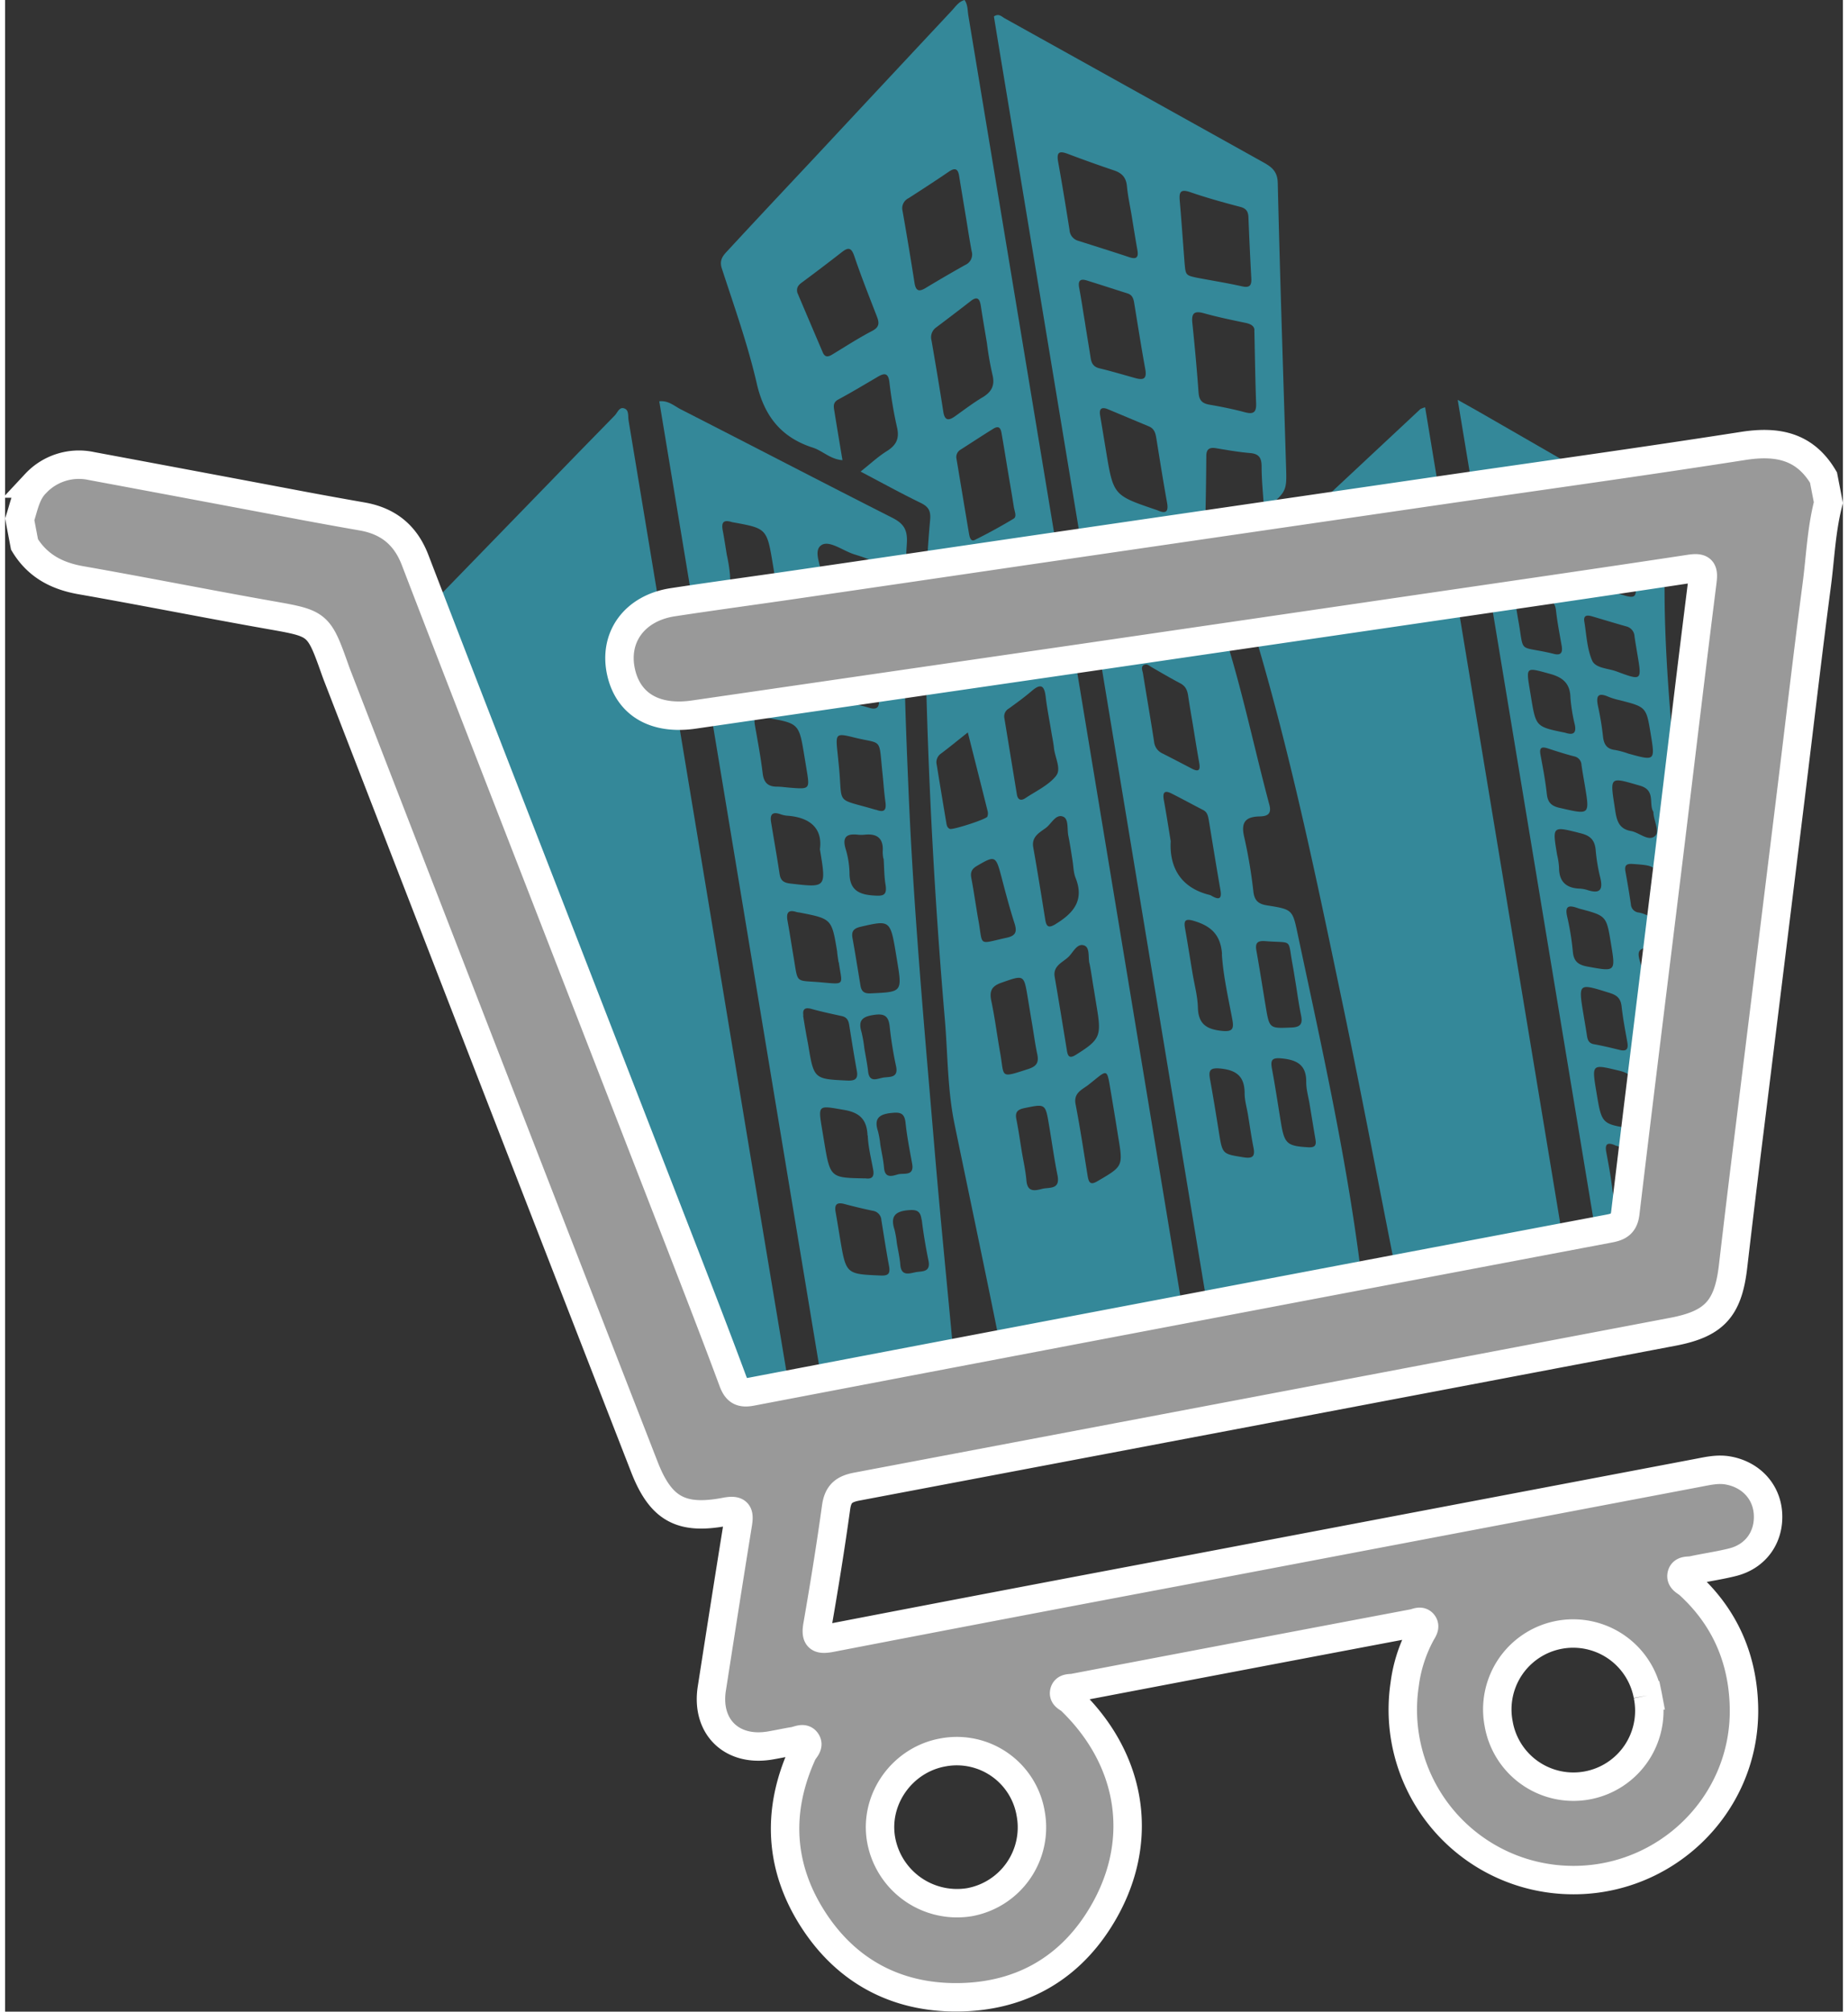 <svg xmlns="http://www.w3.org/2000/svg" width="158" height="172"  viewBox="0 0 646.37 707.52"><rect x="0" y="0" width="646.37" height="707.52" fill="#333333" stroke="none"/><defs><style>.cls-1{fill:#348899;}.cls-2{fill:#999;stroke:#fff;stroke-miterlimit:10;stroke-width:10px;}</style></defs><title>buy-i</title><g id="Слой_2" data-name="Слой 2"><g id="Слой_1-2" data-name="Слой 1"><path class="cls-1" d="M333.62,476.81c-2.24-24.24-4.69-48.46-6.73-72.71-3.53-41.9-7.36-83.79-9.14-125.82-1.23-29-2.43-58.07-.6-87.11.29-4.61-.9-6.91-5-9-24.88-12.61-49.62-25.5-74.47-38.18-2.27-1.16-4.39-3.2-7.6-2.85l.92,5.55Q259,315.63,287,484.54ZM263.76,255.33c-.46-2.61-.3-4.35,3.05-3.08a5.29,5.29,0,0,0,.95.18c11.47,2,11.47,2,13.35,13.48l.79,4.79c1.14,6.92,1.14,6.92-6.09,6.32-1.45-.12-2.9-.34-4.35-.34-3.11,0-4.59-1.39-5-4.59C265.79,266.48,264.75,260.91,263.76,255.33Zm44,193.28c-12-.52-12-.46-14.12-13.15-.5-3-1-6.1-1.53-9.13-.52-2.77.49-3.56,3.15-2.85q4.93,1.32,9.94,2.37a3.52,3.52,0,0,1,3,3.32c.88,5.45,1.72,10.91,2.73,16.34C311.4,448.35,310.21,448.72,307.72,448.61Zm-27-91.4c-.32-2.1.38-3,2.7-2.4,3.58,1,7.2,1.77,10.82,2.56,1.7.37,2.33,1.46,2.58,3,.86,5.42,1.72,10.85,2.7,16.25.55,3-.77,3.55-3.46,3.42-11.66-.56-11.66-.5-13.69-12.85C281.77,363.9,281.19,360.56,280.68,357.21Zm12.45-18.78c1.17,8.19,2.52,7.84-6.34,7.06-9.06-.8-7.93.7-9.51-8.62-.73-4.31-1.37-8.64-2.16-12.94-.51-2.77.12-4.16,3.22-3.14a8,8,0,0,0,1,.16c11.31,2.21,11.31,2.21,13.21,13.65C292.71,335.87,292.95,337.15,293.13,338.43Zm10.19,60.9c.15,4,1.17,8,1.9,12,.42,2.28-.18,3.48-2.7,3.12l-.49,0c-11.94-.23-11.94-.23-14.1-13.27l-.64-3.84c-1.46-8.87-1.51-8.56,7.54-7C300.36,391.23,303.1,393.57,303.32,399.33Zm19,29.69c.57,4.8,1.38,9.58,2.35,14.31.9,4.37-2.42,3.66-4.69,4.16s-4.9,1.29-5.21-2.64c-.2-2.56-.8-5.09-1.22-7.64a34,34,0,0,0-.83-4.76c-1.43-4.46.05-6.38,4.76-6.8C320.49,425.39,321.94,425.77,322.33,429ZM287.52,208.51a49,49,0,0,0-.46-5.71c.35-3.27-3.08-8.82-.06-11,2.76-2,7.66,1.92,11.63,3.16,8.32,2.59,8.27,2.77,8.11,11.56-.2,11.34-.17,10.95-11.37,10.13C289.63,216.2,287.25,214.09,287.52,208.51Zm11.42,18.65c6.94.54,6.91.54,7.37,7.59.26,3.87.64,7.74,1,11.61.23,2.45-.82,3.3-3.16,2.65-.94-.26-1.86-.56-2.8-.78C292,246,292,246.05,290.43,236.55,288.73,226.37,288.73,226.37,298.94,227.17Zm-5.66,42.57q-.24-2.42-.49-4.84c-.73-6.92-.68-7.12,5.89-5.49,10.28,2.54,8.5-.39,10,13.48.3,3.07.51,6.15.94,9.2.36,2.57-.23,3.84-3.06,2.8-.15-.06-.32-.06-.48-.1C291.79,280.54,294.62,283.5,293.28,269.74Zm2.29,28.65c-1.19-4.21.65-5.22,4.35-4.81a11.43,11.43,0,0,0,2.43,0c4.47-.47,6.65,1.39,6.31,6a13.8,13.8,0,0,0,.23,2.41h.1c.2,3.07.17,6.17.67,9.19.66,4-1.1,4-4.34,3.78-5.3-.36-8.36-2.16-8.33-8A31.68,31.68,0,0,0,295.57,298.39ZM301,325.93c10.37-2.37,10.36-2.43,12.47,10.42l.24,1.44c1.84,11.18,1.83,11.09-9.33,11.59-2.37.11-3.22-.78-3.55-2.82-.92-5.58-1.81-11.17-2.81-16.74C297.59,327.31,298.71,326.46,301,325.93ZM305.27,357c4-.65,5.49.26,5.87,4.27a134.27,134.27,0,0,0,2.24,13.84c.82,4.07-2.25,3.55-4.42,3.88s-5,2-5.44-2.21c-.31-2.72-.87-5.41-1.32-8.12a46.36,46.36,0,0,0-1-5.71C300.06,359.14,301.21,357.65,305.27,357Zm6.32,34.46c3.16-.35,4.74-.09,5.11,3.48.5,4.8,1.45,9.56,2.31,14.32.83,4.59-2.95,3.21-5,3.79s-4.55,1.47-4.88-2.3c-.23-2.72-.85-5.41-1.3-8.12a32.74,32.74,0,0,0-.83-4.76C305.58,393.53,307.22,391.94,311.59,391.45Zm-25-92.69c2.24,13.54,2.25,13.46-10.29,12-2.32-.26-3.53-.94-3.89-3.31-.92-6.09-2-12.17-3-18.25-.42-2.55.28-3.83,3.11-2.9a9.61,9.61,0,0,0,2.36.57C283.21,287.41,287.59,291.44,286.57,298.77Zm-10.31-56.49c-2,2.41-6.66-.39-10.1,0-4,.42-5.1-1.6-5.41-5-.22-2.41-.76-4.79-1.16-7.18-.44-2.71-.7-5.48-1.39-8.13-1.17-4.49.69-4.84,4.43-3.94,11,2.64,11.07,2.55,12.76,13.56C275.95,235.21,278.45,239.68,276.26,242.28Zm-21.31-39.89a53.57,53.57,0,0,0-1.13-7.2c-.47-2.88-.9-5.77-1.44-8.63-.47-2.51,0-3.89,3-3a3.92,3.92,0,0,0,.47.12c12.06,2.17,12.06,2.17,14.19,15,1.72,10.37,1.73,10.21-8.62,9.61C257.28,208.05,255.06,206.75,254.95,202.39Z"/><path class="cls-1" d="M178,292.74c9.61,34.24,17.78,68.86,25.72,103.53,7.5,32.76,14.32,65.65,21,98.58l50.76-8.41q-14.27-85.17-28.31-170.39-13.93-84.14-27.9-168.28c-.25-1.48.27-3.66-1.66-4.18-1.67-.45-2.23,1.57-3.2,2.56q-12.75,13-25.45,26.14-18,18.5-35.93,37c-1.61,1.66-2.25,3-1.12,5.49C163.44,239.81,170.61,266.34,178,292.74Z"/><path class="cls-1" d="M264.37,134.89c2.66,11.55,8.67,19,19.72,22.55,3.45,1.12,6.16,4.1,10.42,4.41-1-6-1.94-11.61-2.84-17.2-.25-1.58-.63-3.06,1.37-4.14,4.71-2.53,9.3-5.3,13.91-8,2.33-1.37,3.66-1.37,4.07,1.87a147.58,147.58,0,0,0,2.66,15.85c.95,4-.23,6.35-3.59,8.45-3.1,1.93-5.81,4.49-9.21,7.18,7.38,3.88,14.16,7.62,21.12,11,2.75,1.34,3.63,2.79,3.34,6a423.05,423.05,0,0,0-1.63,47.66q1.33,64.3,6.84,128.38c1,12.13.91,24.49,3.35,36.33,5.41,26.29,11,52.53,16.25,78.86l64.44-10.67-.1-.58Q376.73,234.18,338.8,5.57c-.31-1.84-.17-3.84-1.34-5.57-2.1.59-3.16,2.3-4.45,3.69q-23.77,25.42-47.5,50.87c-10.3,11-20.66,22-30.9,33.09C253,89.44,251,91,252.06,94.36,256.44,107.79,261.21,121.16,264.37,134.89ZM364.72,418.14c-2.62.68-5.15,1.21-5.51-2.92-.3-3.54-1.11-7-1.69-10.56-.6-3.68-1.12-7.37-1.85-11-.49-2.46.33-3.41,2.8-3.92,7.44-1.53,7.41-1.64,8.69,6,1,5.92,1.82,11.86,3,17.74C371.12,418.54,367.21,417.5,364.72,418.14ZM389,384.65q.76,4.55,1.51,9.1l1,6.22c1.7,10.27,1.67,10.21-7.35,15.49-2.44,1.43-3,.48-3.41-1.78-1.36-8.47-2.65-16.95-4.26-25.36-.76-4,2.38-5.1,4.45-6.72C388.09,376,387.38,375.16,389,384.65Zm-7.63-45.88c.63,3,1,6.07,1.54,9.11L384,354.6c1.64,9.89,1,11.13-7.4,16.39-2.17,1.35-2.8.65-3.15-1.47-1.41-8.64-2.81-17.29-4.3-25.91-.7-4,2.91-5.13,4.93-7.14,1.6-1.59,3-4.89,5.5-3.92C381.55,333.32,380.89,336.6,381.34,338.77Zm-11.76-13.83c-2.49,1.53-3.34,1.22-3.79-1.54-1.36-8.48-2.73-17-4.22-25.42-.66-3.78,2.33-5.2,4.49-6.83,1.95-1.47,3.47-5,6.06-3.91,2,.86,1.31,4.39,1.8,6.72.59,2.85,1,5.75,1.46,8.63.34,2.08.33,4.3,1.1,6.21C379.61,316.6,375.81,321.12,369.58,324.94Zm.1-52.15c-2.68,3.4-7.12,5.42-10.88,7.94-1.62,1.08-2.72.53-3-1.44q-2.2-13.43-4.4-26.85a3.17,3.17,0,0,1,1.61-3.25c2.75-2,5.52-4,8.08-6.2,3.49-3,4.44-1.45,4.88,2.23.48,4,1.28,8,1.94,12,.32,1.92.72,3.83.94,5.75C369.18,266.3,371.55,270.41,369.68,272.78Zm-13.24-41c-9.43,5.12-9.31,5.35-11.07-5.31-1-5.92-1.9-11.86-3-17.76-.38-2.12-.1-3.72,1.86-5,3.38-2.23,6.67-4.61,9.94-7,2.22-1.63,3.46-1.3,3.9,1.54.69,4.49,1.47,9,2.21,13.45.49,2.88.59,5.89,1.52,8.62C363.8,226.13,361.39,229.15,356.44,231.83Zm-1.58-53c.19,1.24,1,2.94-.22,3.66-4.44,2.67-9,5.17-13.63,7.46-1.43.7-1.8-1-2-2.06-1.49-8.8-2.94-17.6-4.41-26.4a3,3,0,0,1,1.45-3.32c3.82-2.44,7.61-4.94,11.47-7.33,2.38-1.48,2.73.41,3,2.07.78,4.47,1.5,9,2.24,13.44C353.5,170.5,354.22,174.65,354.86,178.82Zm-11.1-39.06c-3.32,2-6.44,4.36-9.6,6.62-2.25,1.61-3.71,1.77-4.22-1.56-1.29-8.33-2.7-16.65-4.13-25a4.25,4.25,0,0,1,1.68-4.67c4-3,8-6.06,12-9.16,2.49-2,3.29-.78,3.67,1.74.65,4.33,1.41,8.64,2.13,13a110,110,0,0,0,1.92,11C348.23,135.56,346.95,137.83,343.77,139.76Zm-26.08-70c4.78-3.06,9.54-6.16,14.23-9.36,2.18-1.49,3.2-1,3.6,1.51.73,4.49,1.48,9,2.22,13.45.72,4.32,1.36,8.66,2.18,13a4,4,0,0,1-2.19,4.82q-7,3.92-13.87,8.07c-2.17,1.32-3.49,1.42-4-1.55q-2-12.75-4.23-25.46A3.91,3.91,0,0,1,317.69,69.74ZM363,370.69c.66,3-.2,4.35-3.16,5.3-10.21,3.3-8.32,2.94-9.86-5.64-1.08-6.07-1.84-12.21-3.11-18.24-.73-3.46,0-5.23,3.52-6.47,8-2.79,7.92-3,9.3,5.36l1.35,8.17C361.72,363,362.2,366.89,363,370.69Zm-8-46c.93,2.92.59,4.4-2.74,5.12-10.4,2.28-8.22,3.18-10-6.47-.3-1.59-.53-3.2-.8-4.79-.52-3.2-1-6.41-1.61-9.59-.41-2,0-3.26,1.88-4.37,6.44-3.78,6.7-3.69,8.67,3.74C351.82,313.82,353.28,319.3,355,324.7Zm-9.42-39.36a3.34,3.34,0,0,1-.11,1.88c-.36.94-12.12,4.71-13.16,4.33s-1.17-1.46-1.32-2.39q-1.69-10.08-3.33-20.17a3.67,3.67,0,0,1,1.41-3.87c3-2.24,5.84-4.59,9.52-7.5C341.08,267.48,343.35,276.4,345.58,285.34ZM280.37,99.26q7-5.18,13.92-10.58c2.25-1.75,3.34-1.66,4.37,1.37,2.44,7.21,5.26,14.29,8,21.38.91,2.33.72,3.72-1.78,5-4.73,2.48-9.23,5.38-13.79,8.16-1.45.89-2.69,1.28-3.51-.65q-4.49-10.5-8.94-21C278.22,101.19,279,100.23,280.37,99.26Z"/><path class="cls-1" d="M608.86,431.23c-8.52-52.77-16.51-105.62-21.33-158.91-2.51-27.66-4.95-55.35-3.42-83.14.27-4.94-1.24-7.28-5.15-9.51C558.8,168.2,538.74,156.54,518.64,145c-2.26-1.3-4.55-2.56-7.75-4.36l1.47,8.86q24,144.9,48,289.81Zm-59.5-109c-.84-3.68.72-3.87,3.49-2.93.31.1.61.23.92.31,9.42,2.5,9.42,2.5,11,12.17,1.68,10.13,1.7,10-8.33,8.16-3.2-.59-4.76-1.85-5.06-5.23A93,93,0,0,0,549.36,322.27Zm25.72,71.47c.54,2.74.07,3.76-3.13,3.25-10.39-1.68-10.41-1.56-12.26-12.71-1.69-10.2-1.73-10,8.13-7.63,3.53.86,5.19,2.45,5.48,6.08A98.33,98.33,0,0,0,575.08,393.73ZM568.53,354c.46,4.19,1.26,8.34,2,12.49.44,2.38-.15,3.42-2.74,2.77-3-.74-6-1.46-9-2-1.86-.34-2.23-1.57-2.46-3.09-.36-2.41-.79-4.8-1.18-7.2-1.87-11.32-1.91-11.2,9-7.8C566.93,350,568.22,351.16,568.53,354Zm11.26,12.45c-.6-2.84.53-3.25,3.06-3,8.12.79,8.13.71,9.82,10.91-.09,2.43,2.48,6.1.25,7.79s-5.65-1.1-8.58-1.75c-1.92-.43-2.54-1.65-2.8-3.42C581,373.46,580.52,369.94,579.79,366.46Zm-9.91-59.92c-.41-2.24.41-2.82,2.61-2.66,8.6.63,8.6.57,10.32,10.92-.08,2.46,2.5,6.15.33,7.86s-5.6-1.27-8.59-1.7a3.07,3.07,0,0,1-2.76-2.92C571.23,314.21,570.58,310.37,569.88,306.54Zm28.89,94.88c1.67,10,.6,11-9.53,8.5-1-.24-2.07-.37-2.27-1.46-.86-4.61-1.61-9.24-2.37-13.86a1.17,1.17,0,0,1,.17-.92c3-2.56,6.48-.53,9.71-1,1.87-.3,3.06.48,3.28,2.56S598.43,399.35,598.78,401.43ZM580.23,294.07c-2.3,2-5.49-1.28-8.42-1.79-4.72-.81-5.11-4.45-5.69-8.25-1.7-11.08-1.86-10.8,8.9-7.69,5.62,1.63,2.93,6.42,4.68,9.19C579.77,288.68,582.09,292.43,580.23,294.07Zm-1.48-36c1.58,9.58,1.58,9.58-7.79,7a30.37,30.37,0,0,0-4.67-1.28c-3-.33-4-2-4.31-4.8a99.78,99.78,0,0,0-1.73-10.52c-.73-3.41-.29-5.14,3.66-3.4a24.16,24.16,0,0,0,3.7,1.14C577.2,248.64,577.2,248.63,578.75,258.06Zm-24.67-68c.12-1.75.83-1.85,2.12-1.49,4.52,1.27,9.24,2.09,13.49,4,3.72,1.65,1.78,6.16,3,8.7,1.62,9.84,1.62,9.84-7,6.91C556.81,205.17,553.4,199.72,554.08,190.05Zm1.33,28.52c-.38-2.32,1.13-2.28,2.73-1.81,4,1.17,8,2.4,12.09,3.55a3.76,3.76,0,0,1,2.84,3.5c.29,2.08.67,4.15,1,6.22,1.6,9.41,1.6,9.41-7.35,6.09-3-1.11-7.37-1.08-8.57-3.85C556.35,228.09,556.17,223.19,555.41,218.57Zm20.12,115.25c2.53-1.39,6.24.49,9.32,1.41,1.53.46,1.46.7,2.8,8.81a3.71,3.71,0,0,1,.15,1c-.29,2.62,2.89,6.17-.47,7.69-3.85,1.75-10.28-3.09-11-7.35a27.72,27.72,0,0,1-.61-3.85C575.64,338.83,573.19,335.11,575.53,333.82Zm2.93,80.48c1.87,11.29,1.9,11.15-8.39,9.2-3.1-.59-4.41-1.87-4.76-4.94-.51-4.51-1.36-9-2.19-13.46-.47-2.54.26-3.41,2.76-2.46a7.13,7.13,0,0,0,1.85.59C575.31,403.82,579.25,407.62,578.46,414.3ZM552.1,255c.54,2.81-.56,3.59-3.14,2.79l-.47-.12c-10.1-2.08-10.1-2.08-11.81-12.43l-.39-2.39c-1.4-8.44-1.47-8.18,7-5.86,4.66,1.27,7.14,3.43,7.25,8.45A59.21,59.21,0,0,0,552.1,255Zm-16.51-73.27c3.47.89,5.18,2.5,5.46,6.17a103.07,103.07,0,0,0,1.85,11.53c.49,2.57-.5,3.29-2.86,2.69a4.45,4.45,0,0,0-.47-.12c-10.28-1.42-10.28-1.42-12.15-12.72C525.71,179.07,525.68,179.2,535.59,181.74Zm-3.49,35.91c-1.92-11.59-1.94-11.53,9.26-7.61,2.39.84,3.8,1.93,4.09,4.64.46,4.18,1.28,8.32,2,12.47.41,2.33-.21,3.5-2.78,2.83l-.47-.12C531.61,226.87,534.46,230.37,532.1,217.66Zm10.13,61.63c-.5-4.65-1.38-9.27-2.24-13.87-.45-2.42.39-2.88,2.54-2.19,3.07,1,6.15,2,9.27,2.8a3.2,3.2,0,0,1,2.62,3c.33,2.4.77,4.78,1.17,7.18,1.75,10.51,1.78,10.39-8.62,8C544,283.57,542.57,282.4,542.24,279.29Zm4.29,25.7a25.43,25.43,0,0,0-.68-4.33c-1.7-10.28-1.74-10.11,8.4-7.54,3.43.87,4.87,2.51,5.17,5.88a62,62,0,0,0,1.59,9.6c1,4.1.18,5.91-4.33,4.51a11.45,11.45,0,0,0-2.86-.55C548.94,312.37,546.47,310,546.53,305Z"/><path class="cls-1" d="M477.64,453c-.34-2.56-.74-5.12-1.07-7.68-5-39.2-13.66-77.73-21.86-116.33-1.91-9-1.75-9.12-10.8-10.54-3-.47-4.47-1.57-4.87-4.76a175.26,175.26,0,0,0-3.22-19.22c-1.22-5.07.22-7.2,5.34-7.32,2.44-.06,4.43-.58,3.49-4.09-7.08-26.48-12.12-53.55-22.69-79-1.06-2.56-.63-4.11,1.36-5.87,4.07-3.62,7.94-7.46,12.52-11.8-4-.74-7.12-1.5-10.3-1.84-2.42-.26-3.43-1.26-3.37-3.68.16-6.81.25-13.63.3-20.45,0-2.34,1-3.17,3.34-2.79,4,.66,8,1.38,12,1.71,3.09.26,4.08,1.57,4.11,4.61,0,5,.55,10.08.89,15.58,7.92-6.63,8-6.63,7.71-15.38-1-33.27-2.14-66.53-2.92-99.8-.1-4.4-2.5-5.83-5.53-7.51Q396.8,31.61,351.51,6.41c-1-.57-2-1.79-3.74-.63L349,13.32Q386.08,237.13,423.11,461c.05.33.13.67.21,1ZM414.82,92.41c-.56-7.26-1.06-14.52-1.69-21.77-.25-2.87.1-4.27,3.58-3.09,5.81,2,11.73,3.65,17.67,5.2,2.17.57,2.83,1.67,2.91,3.71.28,7.11.61,14.23,1,21.33.15,2.57-.51,3.54-3.3,2.91-5.2-1.17-10.48-2-15.71-3C415.2,96.84,415.21,96.79,414.82,92.41Zm4.94,45.88c-.59-8.25-1.35-16.48-2.2-24.71-.35-3.41.66-4.35,4.05-3.41,4.83,1.35,9.76,2.37,14.67,3.39,2.07.43,3.26,1.32,3.09,2.8.21,9,.31,17.28.62,25.54.12,3.28-1.08,3.87-4.05,3.07-4.06-1.09-8.21-1.92-12.36-2.64C421.17,141.91,420,140.94,419.77,138.29Zm16.18,246.18c0,2.56.78,5.12,1.2,7.68.63,3.84,1.17,7.7,1.93,11.51.65,3.26-.5,3.87-3.6,3.37-7.27-1.19-7.3-1.06-8.5-8.38-1-6.24-2-12.49-3.13-18.7-.62-3.3-.37-4.55,3.74-4.12C433.23,376.42,435.92,378.73,435.95,384.47Zm-8-48.91c.49,7.73,2.26,15.38,3.68,23,.64,3.46,0,4.4-3.82,4-5.35-.58-8.14-2.48-8.29-8.21-.11-4-1.22-8-1.88-12-.88-5.28-1.71-10.56-2.64-15.83-.47-2.64,0-3.54,3-2.66C424,325.63,427.51,328.64,428,335.56ZM411,223q-5.76-1.91-11.62-3.55c-1.91-.53-2.45-1.81-2.71-3.55-.63-4.17-1.36-8.32-2-12.48s-1.33-8.33-2.08-12.48c-.43-2.37.49-3,2.63-2.28q6.18,2.17,12.34,4.43c1.73.63,2.36,2,2.64,3.75,1.26,7.85,2.52,15.69,3.9,23.52C414.58,223.21,413.69,223.87,411,223Zm-5.84-43.56a4.61,4.61,0,0,0-.45-.17c-14.93-5.07-14.93-5.07-17.52-20.74-.69-4.15-1.37-8.31-2.07-12.46-.41-2.42.64-3,2.72-2.15,4.78,2,9.52,4,14.33,6,2,.8,2.42,2.37,2.72,4.19,1.21,7.51,2.39,15,3.75,22.52C409.28,180,408.3,180.87,405.19,179.43ZM397.56,133c-4.21-1.18-8.4-2.43-12.65-3.45-2.14-.51-2.84-1.81-3.13-3.74-.64-4.17-1.36-8.32-2-12.48-.67-4-1.25-8-2-12-.48-2.44.17-3.46,2.68-2.68,4.79,1.49,9.56,3.05,14.35,4.57,1.67.53,2.06,1.88,2.3,3.38,1.29,7.84,2.51,15.69,3.94,23.5C401.59,133.42,400.14,133.69,397.56,133ZM443.07,331c10,.82,8-1.19,9.69,8,.45,2.39.8,4.79,1.2,7.18.59,3.67,1.09,7.37,1.85,11,.61,2.92-.24,4.08-3.33,4.21-7.82.33-7.81.44-9.12-7.41-1.09-6.54-2.11-13.1-3.27-19.63C439.62,331.78,440.35,330.81,443.07,331ZM449,372.26c5.43.53,8.71,2.33,8.61,8.39,0,2.55.77,5.12,1.19,7.68h0c.69,4.16,1.36,8.32,2.07,12.48.37,2.12-.3,2.84-2.59,2.7-7.36-.45-8.33-1.21-9.54-8.52-1.06-6.4-2-12.81-3.2-19.19C445,372.76,445.62,371.93,449,372.26ZM370.35,56.86c-.69-3.81.87-3.71,3.66-2.65q7.93,3,16,5.72c2.76.92,4.25,2.48,4.54,5.5.33,3.54,1.11,7,1.69,10.54.65,4,1.28,8,2,12,.43,2.45-.24,3.36-2.82,2.5-6-2-12-3.87-18-5.78a4.2,4.2,0,0,1-3.06-3.86C373.08,72.81,371.79,64.82,370.35,56.86Zm30.26,177c1-.51,1.81.32,2.65.81,3.36,1.93,6.7,3.9,10.13,5.7,1.82,1,2.4,2.42,2.68,4.27.57,3.84,1.25,7.66,1.88,11.49.65,4,1.28,8,2,12,.41,2.3.22,3.67-2.57,2.21q-5.15-2.71-10.34-5.35a5.05,5.05,0,0,1-2.93-4.1c-1.23-8-2.62-16-3.9-23.95C400.06,235.84,399.27,234.53,400.61,233.81Zm9.34,62c-1-6.19-1.66-10.35-2.42-14.48-.44-2.42.06-3.63,2.66-2.32,3.75,1.89,7.43,3.91,11.17,5.83,1.54.79,1.73,2.21,2,3.66,1.35,8.14,2.64,16.29,4.07,24.41.49,2.81-.12,3.76-2.86,2.25a3.79,3.79,0,0,0-.87-.43C412.6,312.07,409.49,304,409.95,295.86Z"/><path class="cls-1" d="M434.41,207.07c2.46,7.9,5.09,15.74,7.38,23.71,11.68,40.62,20.19,82,28.84,123.3,6.69,32,12.73,64,19.1,96.07.05.27.11.53.16.78l58.86-9.75L500.59,150.26l-1.16-7a7.64,7.64,0,0,0-1.67.62q-31.28,29.24-62.59,58.46C433.4,204,433.88,205.36,434.41,207.07Z"/><path class="cls-2" d="M641.25,176.77c-2.48,9.52-2.82,19.36-4.1,29.05-3.25,24.75-6.11,49.55-9.16,74.33q-7.22,58.72-14.49,117.44-3,24-5.8,48.08c-1.76,14.71-6.67,20-21.29,22.76Q443,495.7,299.59,522.85c-4.66.88-6.68,2.62-7.33,7.35-1.91,13.84-4.15,27.64-6.54,41.41-.8,4.6.53,5.26,4.81,4.44q63.32-12.23,126.69-24.16Q506.35,534.94,595.49,518c3.42-.65,6.82-1.45,10.39-.83,8,1.38,13.65,7.35,14.13,15.17.51,8.23-4.25,15-12.34,17.08-4.67,1.19-9.48,1.84-14.21,2.87-1.36.29-3.41-.17-3.82,1.6s1.52,2.42,2.57,3.38C604.7,568.68,611,583,611.54,599.69c1.22,35.87-29.57,64.5-65.31,61.32a59.93,59.93,0,0,1-54-68.54,50.92,50.92,0,0,1,5.8-18c.55-1,1.46-2.17.83-3.23-.89-1.5-2.43-.52-3.63-.3q-59.68,11.29-119.34,22.69c-1.21.23-3-.13-3.39,1.48s1.4,2.06,2.31,2.93c22.28,21.5,26.46,51.11,9.91,77.2-11.41,18-28.63,27.14-49.94,27.24s-38.56-9.1-50.19-26.76c-12.2-18.53-13.44-38.59-4.15-59,.64-1.42,2.59-2.79,1.24-4.41-1-1.25-2.82-.17-4.24.06-2.8.45-5.56,1.07-8.36,1.54-13.46,2.3-22.6-6.58-20.52-20,3-19.24,6-38.48,9.11-57.69.65-3.93.33-5.42-4.32-4.52-15.68,3-22.79-1.05-28.53-15.82Q197.62,446,170.51,376.14q-26.92-69.4-53.79-138.82c-.18-.47-.35-.94-.52-1.41-5.93-16.77-6-16.58-23.22-19.63-22.12-3.91-44.15-8.32-66.27-12.2C18.18,202.59,11.4,199,6.84,191.5l-1.68-8.84c1.47-4.37,2.15-9.12,5.57-12.59a20.83,20.83,0,0,1,19.64-6.16q37.54,7,75.06,14.09,10.06,1.88,20.14,3.64c9.11,1.59,15.23,6.46,18.63,15.3,15.16,39.48,30.53,78.88,45.84,118.31q23.6,60.78,47.22,121.55c6.32,16.31,12.65,32.61,18.73,49,1.32,3.55,2.94,4.35,6.6,3.65q150.77-28.8,301.58-57.35c3.29-.62,5.19-1.56,5.66-5.45,5-42,10.24-83.93,15.37-125.9,3.91-32.05,7.69-64.12,11.73-96.16.51-4.08,0-5.18-4.41-4.52-32.95,5-65.93,9.77-98.91,14.6Q436.72,223,379.84,231.31q-68.75,10-137.51,20c-13.59,2-23-3.41-25.63-14.69-2.88-12.37,4.61-22.75,18.15-24.81,14.33-2.18,28.7-4.11,43-6.2q40.56-5.91,81.11-11.88,72-10.51,143.94-21c36.11-5.26,72.26-10.24,108.31-15.88,12.06-1.89,21.75,0,28.32,11.09ZM360.72,637.95A26.34,26.34,0,0,0,330,616.32c-14.42,2.5-24.38,16.45-21.9,30.69A27.12,27.12,0,0,0,339.3,669,26.74,26.74,0,0,0,360.72,637.95Zm217-41.67a26.68,26.68,0,0,0-52.45,9.87,26.69,26.69,0,1,0,52.45-9.87Z"/></g></g></svg>